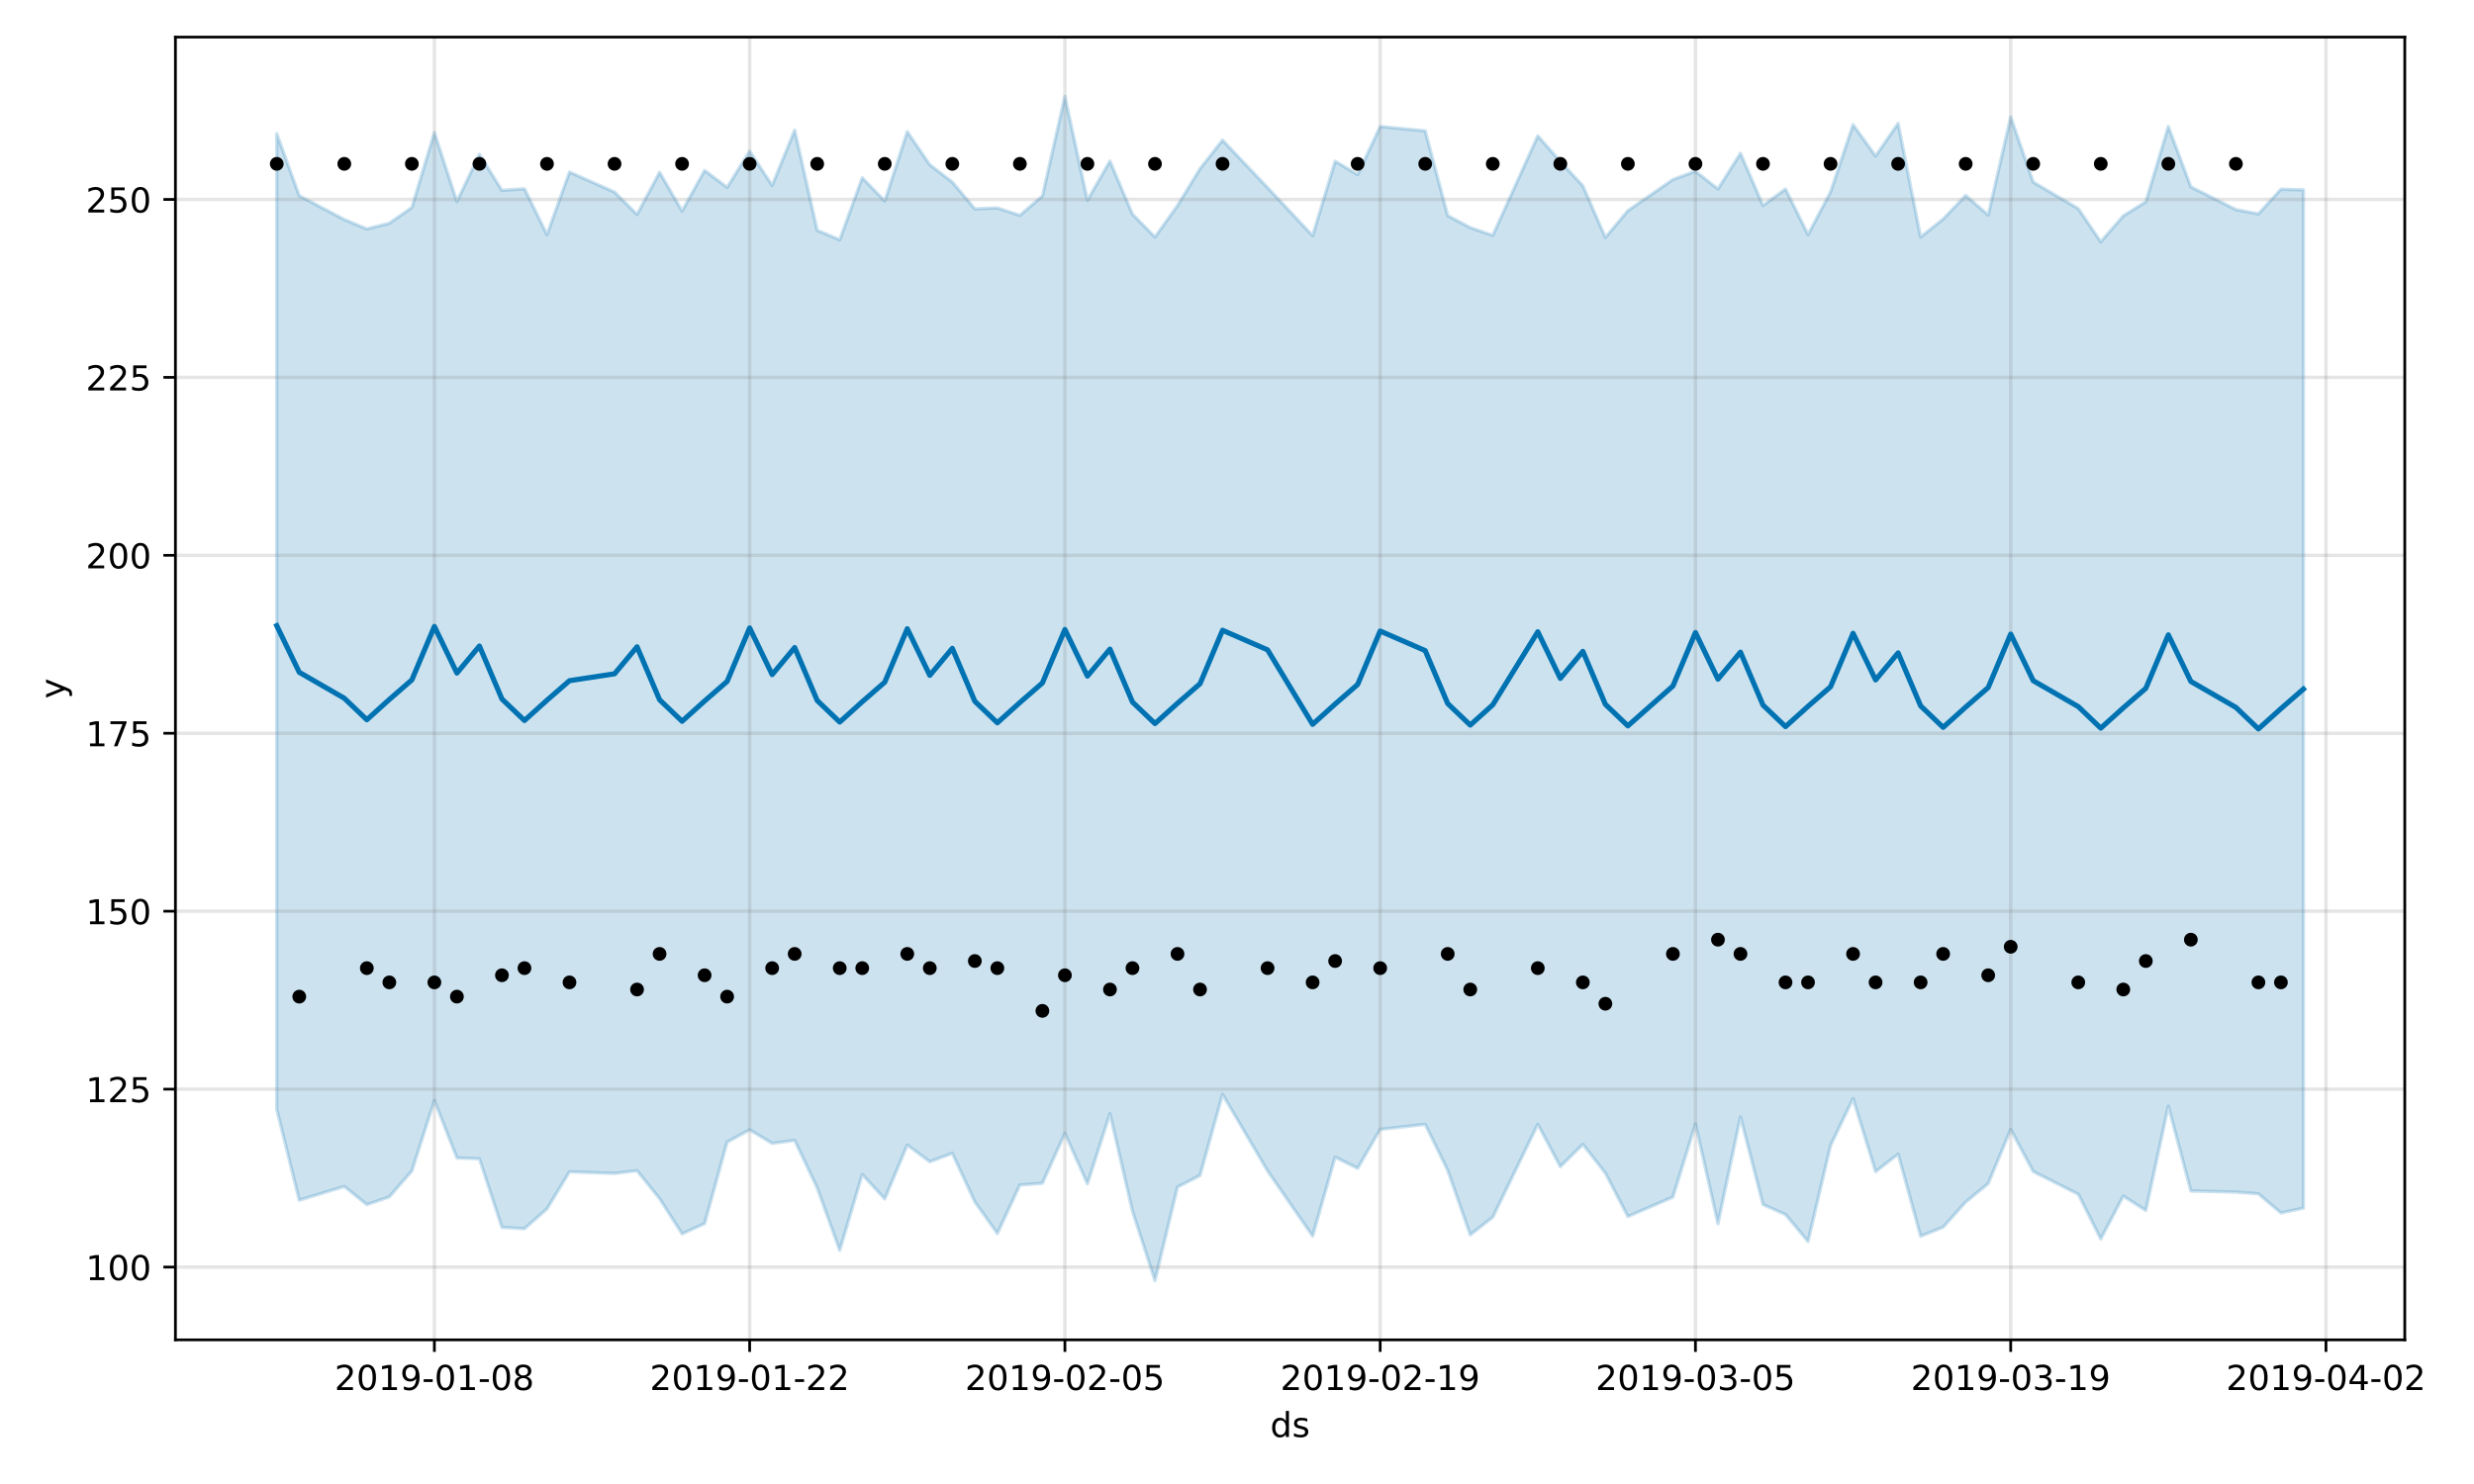 <?xml version="1.0" encoding="utf-8" standalone="no"?>
<!DOCTYPE svg PUBLIC "-//W3C//DTD SVG 1.1//EN"
  "http://www.w3.org/Graphics/SVG/1.1/DTD/svg11.dtd">
<!-- Created with matplotlib (https://matplotlib.org/) -->
<svg height="432pt" version="1.1" viewBox="0 0 720 432" width="720pt" xmlns="http://www.w3.org/2000/svg" xmlns:xlink="http://www.w3.org/1999/xlink">
 <defs>
  <style type="text/css">
*{stroke-linecap:butt;stroke-linejoin:round;}
  </style>
 </defs>
 <g id="figure_1">
  <g id="patch_1">
   <path d="M 0 432 
L 720 432 
L 720 0 
L 0 0 
z
" style="fill:#ffffff;"/>
  </g>
  <g id="axes_1">
   <g id="patch_2">
    <path d="M 51.05 390.04 
L 699.857 390.04 
L 699.857 10.8 
L 51.05 10.8 
z
" style="fill:#ffffff;"/>
   </g>
   <g id="PolyCollection_1">
    <defs>
     <path d="M 80.541 -393.087 
L 80.541 -109.038 
L 87.095 -82.62 
L 100.202 -86.616 
L 106.756 -81.335 
L 113.309 -83.585 
L 119.863 -91.127 
L 126.417 -111.621 
L 132.97 -94.913 
L 139.524 -94.662 
L 146.077 -74.709 
L 152.631 -74.313 
L 159.185 -80.084 
L 165.738 -90.881 
L 178.845 -90.423 
L 185.399 -91.197 
L 191.953 -83.07 
L 198.506 -72.825 
L 205.06 -75.812 
L 211.613 -99.526 
L 218.167 -103.093 
L 224.721 -99.167 
L 231.274 -100.025 
L 237.828 -86.194 
L 244.381 -68.013 
L 250.935 -90.09 
L 257.489 -82.985 
L 264.042 -98.674 
L 270.596 -93.811 
L 277.15 -96.257 
L 283.703 -82.132 
L 290.257 -72.916 
L 296.81 -87.044 
L 303.364 -87.538 
L 309.918 -102.062 
L 316.471 -87.389 
L 323.025 -107.793 
L 329.578 -79.415 
L 336.132 -59.198 
L 342.686 -86.459 
L 349.239 -89.818 
L 355.793 -113.422 
L 368.9 -91.135 
L 382.007 -72.174 
L 388.561 -95.148 
L 395.114 -91.9 
L 401.668 -103.219 
L 414.775 -104.688 
L 421.329 -91.293 
L 427.883 -72.521 
L 434.436 -77.658 
L 447.543 -104.692 
L 454.097 -92.38 
L 460.651 -98.865 
L 467.204 -90.513 
L 473.758 -77.863 
L 486.865 -83.53 
L 493.419 -104.789 
L 499.972 -75.789 
L 506.526 -106.842 
L 513.079 -81.357 
L 519.633 -78.435 
L 526.187 -70.603 
L 532.74 -98.519 
L 539.294 -112.185 
L 545.847 -90.92 
L 552.401 -96.025 
L 558.955 -72.134 
L 565.508 -74.758 
L 572.062 -82.078 
L 578.616 -87.445 
L 585.169 -103.19 
L 591.723 -90.953 
L 604.83 -84.353 
L 611.384 -71.322 
L 617.937 -83.818 
L 624.491 -79.63 
L 631.044 -109.982 
L 637.598 -85.304 
L 650.705 -84.976 
L 657.259 -84.473 
L 663.812 -78.907 
L 670.366 -80.316 
L 670.366 -376.728 
L 670.366 -376.728 
L 663.812 -376.916 
L 657.259 -369.726 
L 650.705 -370.989 
L 637.598 -377.602 
L 631.044 -395.166 
L 624.491 -373.253 
L 617.937 -369.163 
L 611.384 -361.614 
L 604.83 -371.27 
L 591.723 -378.993 
L 585.169 -397.947 
L 578.616 -369.412 
L 572.062 -375.093 
L 565.508 -368.231 
L 558.955 -363.005 
L 552.401 -396.082 
L 545.847 -386.57 
L 539.294 -395.7 
L 532.74 -376.122 
L 526.187 -363.707 
L 519.633 -376.968 
L 513.079 -372.178 
L 506.526 -387.372 
L 499.972 -376.985 
L 493.419 -382.144 
L 486.865 -379.741 
L 473.758 -370.667 
L 467.204 -362.885 
L 460.651 -377.903 
L 454.097 -384.993 
L 447.543 -392.436 
L 434.436 -363.477 
L 427.883 -365.727 
L 421.329 -369.234 
L 414.775 -393.919 
L 401.668 -395.162 
L 395.114 -381.181 
L 388.561 -385.067 
L 382.007 -363.392 
L 368.9 -377.387 
L 355.793 -391.203 
L 349.239 -382.887 
L 342.686 -372.159 
L 336.132 -362.997 
L 329.578 -369.647 
L 323.025 -385.11 
L 316.471 -373.695 
L 309.918 -403.962 
L 303.364 -374.956 
L 296.81 -369.306 
L 290.257 -371.468 
L 283.703 -371.201 
L 277.15 -379.006 
L 270.596 -384.044 
L 264.042 -393.659 
L 257.489 -373.479 
L 250.935 -380.244 
L 244.381 -362.197 
L 237.828 -364.959 
L 231.274 -394.104 
L 224.721 -378.025 
L 218.167 -388.002 
L 211.613 -377.457 
L 205.06 -382.382 
L 198.506 -370.558 
L 191.953 -381.863 
L 185.399 -369.563 
L 178.845 -376.091 
L 165.738 -381.914 
L 159.185 -363.712 
L 152.631 -377.048 
L 146.077 -376.589 
L 139.524 -387.083 
L 132.97 -373.326 
L 126.417 -393.4 
L 119.863 -371.591 
L 113.309 -367.024 
L 106.756 -365.345 
L 100.202 -368.095 
L 87.095 -375.018 
L 80.541 -393.087 
z
" id="m69ac37c98b" style="stroke:#0072b2;stroke-opacity:0.2;"/>
    </defs>
    <g clip-path="url(#p05acdda0e3)">
     <use style="fill:#0072b2;fill-opacity:0.2;stroke:#0072b2;stroke-opacity:0.2;" x="0" xlink:href="#m69ac37c98b" y="432"/>
    </g>
   </g>
   <g id="matplotlib.axis_1">
    <g id="xtick_1">
     <g id="line2d_1">
      <path clip-path="url(#p05acdda0e3)" d="M 126.417 390.04 
L 126.417 10.8 
" style="fill:none;stroke:#808080;stroke-linecap:square;stroke-opacity:0.2;"/>
     </g>
     <g id="line2d_2">
      <defs>
       <path d="M 0 0 
L 0 3.5 
" id="m11c2b55e4f" style="stroke:#000000;stroke-width:0.8;"/>
      </defs>
      <g>
       <use style="stroke:#000000;stroke-width:0.8;" x="126.417" xlink:href="#m11c2b55e4f" y="390.04"/>
      </g>
     </g>
     <g id="text_1">
      <!-- 2019-01-08 -->
      <defs>
       <path d="M 19.188 8.297 
L 53.609 8.297 
L 53.609 0 
L 7.328 0 
L 7.328 8.297 
Q 12.938 14.109 22.625 23.891 
Q 32.328 33.688 34.812 36.531 
Q 39.547 41.844 41.422 45.531 
Q 43.312 49.219 43.312 52.781 
Q 43.312 58.594 39.234 62.25 
Q 35.156 65.922 28.609 65.922 
Q 23.969 65.922 18.812 64.312 
Q 13.672 62.703 7.812 59.422 
L 7.812 69.391 
Q 13.766 71.781 18.938 73 
Q 24.125 74.219 28.422 74.219 
Q 39.75 74.219 46.484 68.547 
Q 53.219 62.891 53.219 53.422 
Q 53.219 48.922 51.531 44.891 
Q 49.859 40.875 45.406 35.406 
Q 44.188 33.984 37.641 27.219 
Q 31.109 20.453 19.188 8.297 
z
" id="DejaVuSans-50"/>
       <path d="M 31.781 66.406 
Q 24.172 66.406 20.328 58.906 
Q 16.5 51.422 16.5 36.375 
Q 16.5 21.391 20.328 13.891 
Q 24.172 6.391 31.781 6.391 
Q 39.453 6.391 43.281 13.891 
Q 47.125 21.391 47.125 36.375 
Q 47.125 51.422 43.281 58.906 
Q 39.453 66.406 31.781 66.406 
z
M 31.781 74.219 
Q 44.047 74.219 50.516 64.516 
Q 56.984 54.828 56.984 36.375 
Q 56.984 17.969 50.516 8.266 
Q 44.047 -1.422 31.781 -1.422 
Q 19.531 -1.422 13.062 8.266 
Q 6.594 17.969 6.594 36.375 
Q 6.594 54.828 13.062 64.516 
Q 19.531 74.219 31.781 74.219 
z
" id="DejaVuSans-48"/>
       <path d="M 12.406 8.297 
L 28.516 8.297 
L 28.516 63.922 
L 10.984 60.406 
L 10.984 69.391 
L 28.422 72.906 
L 38.281 72.906 
L 38.281 8.297 
L 54.391 8.297 
L 54.391 0 
L 12.406 0 
z
" id="DejaVuSans-49"/>
       <path d="M 10.984 1.516 
L 10.984 10.5 
Q 14.703 8.734 18.5 7.812 
Q 22.312 6.891 25.984 6.891 
Q 35.75 6.891 40.891 13.453 
Q 46.047 20.016 46.781 33.406 
Q 43.953 29.203 39.594 26.953 
Q 35.25 24.703 29.984 24.703 
Q 19.047 24.703 12.672 31.312 
Q 6.297 37.938 6.297 49.422 
Q 6.297 60.641 12.938 67.422 
Q 19.578 74.219 30.609 74.219 
Q 43.266 74.219 49.922 64.516 
Q 56.594 54.828 56.594 36.375 
Q 56.594 19.141 48.406 8.859 
Q 40.234 -1.422 26.422 -1.422 
Q 22.703 -1.422 18.891 -0.688 
Q 15.094 0.047 10.984 1.516 
z
M 30.609 32.422 
Q 37.25 32.422 41.125 36.953 
Q 45.016 41.5 45.016 49.422 
Q 45.016 57.281 41.125 61.844 
Q 37.25 66.406 30.609 66.406 
Q 23.969 66.406 20.094 61.844 
Q 16.219 57.281 16.219 49.422 
Q 16.219 41.5 20.094 36.953 
Q 23.969 32.422 30.609 32.422 
z
" id="DejaVuSans-57"/>
       <path d="M 4.891 31.391 
L 31.203 31.391 
L 31.203 23.391 
L 4.891 23.391 
z
" id="DejaVuSans-45"/>
       <path d="M 31.781 34.625 
Q 24.75 34.625 20.719 30.859 
Q 16.703 27.094 16.703 20.516 
Q 16.703 13.922 20.719 10.156 
Q 24.75 6.391 31.781 6.391 
Q 38.812 6.391 42.859 10.172 
Q 46.922 13.969 46.922 20.516 
Q 46.922 27.094 42.891 30.859 
Q 38.875 34.625 31.781 34.625 
z
M 21.922 38.812 
Q 15.578 40.375 12.031 44.719 
Q 8.5 49.078 8.5 55.328 
Q 8.5 64.062 14.719 69.141 
Q 20.953 74.219 31.781 74.219 
Q 42.672 74.219 48.875 69.141 
Q 55.078 64.062 55.078 55.328 
Q 55.078 49.078 51.531 44.719 
Q 48 40.375 41.703 38.812 
Q 48.828 37.156 52.797 32.312 
Q 56.781 27.484 56.781 20.516 
Q 56.781 9.906 50.312 4.234 
Q 43.844 -1.422 31.781 -1.422 
Q 19.734 -1.422 13.25 4.234 
Q 6.781 9.906 6.781 20.516 
Q 6.781 27.484 10.781 32.312 
Q 14.797 37.156 21.922 38.812 
z
M 18.312 54.391 
Q 18.312 48.734 21.844 45.562 
Q 25.391 42.391 31.781 42.391 
Q 38.141 42.391 41.719 45.562 
Q 45.312 48.734 45.312 54.391 
Q 45.312 60.062 41.719 63.234 
Q 38.141 66.406 31.781 66.406 
Q 25.391 66.406 21.844 63.234 
Q 18.312 60.062 18.312 54.391 
z
" id="DejaVuSans-56"/>
      </defs>
      <g transform="translate(97.359 404.638)scale(0.1 -0.1)">
       <use xlink:href="#DejaVuSans-50"/>
       <use x="63.623" xlink:href="#DejaVuSans-48"/>
       <use x="127.246" xlink:href="#DejaVuSans-49"/>
       <use x="190.869" xlink:href="#DejaVuSans-57"/>
       <use x="254.492" xlink:href="#DejaVuSans-45"/>
       <use x="290.576" xlink:href="#DejaVuSans-48"/>
       <use x="354.199" xlink:href="#DejaVuSans-49"/>
       <use x="417.822" xlink:href="#DejaVuSans-45"/>
       <use x="453.906" xlink:href="#DejaVuSans-48"/>
       <use x="517.529" xlink:href="#DejaVuSans-56"/>
      </g>
     </g>
    </g>
    <g id="xtick_2">
     <g id="line2d_3">
      <path clip-path="url(#p05acdda0e3)" d="M 218.167 390.04 
L 218.167 10.8 
" style="fill:none;stroke:#808080;stroke-linecap:square;stroke-opacity:0.2;"/>
     </g>
     <g id="line2d_4">
      <g>
       <use style="stroke:#000000;stroke-width:0.8;" x="218.167" xlink:href="#m11c2b55e4f" y="390.04"/>
      </g>
     </g>
     <g id="text_2">
      <!-- 2019-01-22 -->
      <g transform="translate(189.109 404.638)scale(0.1 -0.1)">
       <use xlink:href="#DejaVuSans-50"/>
       <use x="63.623" xlink:href="#DejaVuSans-48"/>
       <use x="127.246" xlink:href="#DejaVuSans-49"/>
       <use x="190.869" xlink:href="#DejaVuSans-57"/>
       <use x="254.492" xlink:href="#DejaVuSans-45"/>
       <use x="290.576" xlink:href="#DejaVuSans-48"/>
       <use x="354.199" xlink:href="#DejaVuSans-49"/>
       <use x="417.822" xlink:href="#DejaVuSans-45"/>
       <use x="453.906" xlink:href="#DejaVuSans-50"/>
       <use x="517.529" xlink:href="#DejaVuSans-50"/>
      </g>
     </g>
    </g>
    <g id="xtick_3">
     <g id="line2d_5">
      <path clip-path="url(#p05acdda0e3)" d="M 309.918 390.04 
L 309.918 10.8 
" style="fill:none;stroke:#808080;stroke-linecap:square;stroke-opacity:0.2;"/>
     </g>
     <g id="line2d_6">
      <g>
       <use style="stroke:#000000;stroke-width:0.8;" x="309.918" xlink:href="#m11c2b55e4f" y="390.04"/>
      </g>
     </g>
     <g id="text_3">
      <!-- 2019-02-05 -->
      <defs>
       <path d="M 10.797 72.906 
L 49.516 72.906 
L 49.516 64.594 
L 19.828 64.594 
L 19.828 46.734 
Q 21.969 47.469 24.109 47.828 
Q 26.266 48.188 28.422 48.188 
Q 40.625 48.188 47.75 41.5 
Q 54.891 34.812 54.891 23.391 
Q 54.891 11.625 47.562 5.094 
Q 40.234 -1.422 26.906 -1.422 
Q 22.312 -1.422 17.547 -0.641 
Q 12.797 0.141 7.719 1.703 
L 7.719 11.625 
Q 12.109 9.234 16.797 8.062 
Q 21.484 6.891 26.703 6.891 
Q 35.156 6.891 40.078 11.328 
Q 45.016 15.766 45.016 23.391 
Q 45.016 31 40.078 35.438 
Q 35.156 39.891 26.703 39.891 
Q 22.75 39.891 18.812 39.016 
Q 14.891 38.141 10.797 36.281 
z
" id="DejaVuSans-53"/>
      </defs>
      <g transform="translate(280.86 404.638)scale(0.1 -0.1)">
       <use xlink:href="#DejaVuSans-50"/>
       <use x="63.623" xlink:href="#DejaVuSans-48"/>
       <use x="127.246" xlink:href="#DejaVuSans-49"/>
       <use x="190.869" xlink:href="#DejaVuSans-57"/>
       <use x="254.492" xlink:href="#DejaVuSans-45"/>
       <use x="290.576" xlink:href="#DejaVuSans-48"/>
       <use x="354.199" xlink:href="#DejaVuSans-50"/>
       <use x="417.822" xlink:href="#DejaVuSans-45"/>
       <use x="453.906" xlink:href="#DejaVuSans-48"/>
       <use x="517.529" xlink:href="#DejaVuSans-53"/>
      </g>
     </g>
    </g>
    <g id="xtick_4">
     <g id="line2d_7">
      <path clip-path="url(#p05acdda0e3)" d="M 401.668 390.04 
L 401.668 10.8 
" style="fill:none;stroke:#808080;stroke-linecap:square;stroke-opacity:0.2;"/>
     </g>
     <g id="line2d_8">
      <g>
       <use style="stroke:#000000;stroke-width:0.8;" x="401.668" xlink:href="#m11c2b55e4f" y="390.04"/>
      </g>
     </g>
     <g id="text_4">
      <!-- 2019-02-19 -->
      <g transform="translate(372.61 404.638)scale(0.1 -0.1)">
       <use xlink:href="#DejaVuSans-50"/>
       <use x="63.623" xlink:href="#DejaVuSans-48"/>
       <use x="127.246" xlink:href="#DejaVuSans-49"/>
       <use x="190.869" xlink:href="#DejaVuSans-57"/>
       <use x="254.492" xlink:href="#DejaVuSans-45"/>
       <use x="290.576" xlink:href="#DejaVuSans-48"/>
       <use x="354.199" xlink:href="#DejaVuSans-50"/>
       <use x="417.822" xlink:href="#DejaVuSans-45"/>
       <use x="453.906" xlink:href="#DejaVuSans-49"/>
       <use x="517.529" xlink:href="#DejaVuSans-57"/>
      </g>
     </g>
    </g>
    <g id="xtick_5">
     <g id="line2d_9">
      <path clip-path="url(#p05acdda0e3)" d="M 493.419 390.04 
L 493.419 10.8 
" style="fill:none;stroke:#808080;stroke-linecap:square;stroke-opacity:0.2;"/>
     </g>
     <g id="line2d_10">
      <g>
       <use style="stroke:#000000;stroke-width:0.8;" x="493.419" xlink:href="#m11c2b55e4f" y="390.04"/>
      </g>
     </g>
     <g id="text_5">
      <!-- 2019-03-05 -->
      <defs>
       <path d="M 40.578 39.312 
Q 47.656 37.797 51.625 33 
Q 55.609 28.219 55.609 21.188 
Q 55.609 10.406 48.188 4.484 
Q 40.766 -1.422 27.094 -1.422 
Q 22.516 -1.422 17.656 -0.516 
Q 12.797 0.391 7.625 2.203 
L 7.625 11.719 
Q 11.719 9.328 16.594 8.109 
Q 21.484 6.891 26.812 6.891 
Q 36.078 6.891 40.938 10.547 
Q 45.797 14.203 45.797 21.188 
Q 45.797 27.641 41.281 31.266 
Q 36.766 34.906 28.719 34.906 
L 20.219 34.906 
L 20.219 43.016 
L 29.109 43.016 
Q 36.375 43.016 40.234 45.922 
Q 44.094 48.828 44.094 54.297 
Q 44.094 59.906 40.109 62.906 
Q 36.141 65.922 28.719 65.922 
Q 24.656 65.922 20.016 65.031 
Q 15.375 64.156 9.812 62.312 
L 9.812 71.094 
Q 15.438 72.656 20.344 73.438 
Q 25.25 74.219 29.594 74.219 
Q 40.828 74.219 47.359 69.109 
Q 53.906 64.016 53.906 55.328 
Q 53.906 49.266 50.438 45.094 
Q 46.969 40.922 40.578 39.312 
z
" id="DejaVuSans-51"/>
      </defs>
      <g transform="translate(464.361 404.638)scale(0.1 -0.1)">
       <use xlink:href="#DejaVuSans-50"/>
       <use x="63.623" xlink:href="#DejaVuSans-48"/>
       <use x="127.246" xlink:href="#DejaVuSans-49"/>
       <use x="190.869" xlink:href="#DejaVuSans-57"/>
       <use x="254.492" xlink:href="#DejaVuSans-45"/>
       <use x="290.576" xlink:href="#DejaVuSans-48"/>
       <use x="354.199" xlink:href="#DejaVuSans-51"/>
       <use x="417.822" xlink:href="#DejaVuSans-45"/>
       <use x="453.906" xlink:href="#DejaVuSans-48"/>
       <use x="517.529" xlink:href="#DejaVuSans-53"/>
      </g>
     </g>
    </g>
    <g id="xtick_6">
     <g id="line2d_11">
      <path clip-path="url(#p05acdda0e3)" d="M 585.169 390.04 
L 585.169 10.8 
" style="fill:none;stroke:#808080;stroke-linecap:square;stroke-opacity:0.2;"/>
     </g>
     <g id="line2d_12">
      <g>
       <use style="stroke:#000000;stroke-width:0.8;" x="585.169" xlink:href="#m11c2b55e4f" y="390.04"/>
      </g>
     </g>
     <g id="text_6">
      <!-- 2019-03-19 -->
      <g transform="translate(556.111 404.638)scale(0.1 -0.1)">
       <use xlink:href="#DejaVuSans-50"/>
       <use x="63.623" xlink:href="#DejaVuSans-48"/>
       <use x="127.246" xlink:href="#DejaVuSans-49"/>
       <use x="190.869" xlink:href="#DejaVuSans-57"/>
       <use x="254.492" xlink:href="#DejaVuSans-45"/>
       <use x="290.576" xlink:href="#DejaVuSans-48"/>
       <use x="354.199" xlink:href="#DejaVuSans-51"/>
       <use x="417.822" xlink:href="#DejaVuSans-45"/>
       <use x="453.906" xlink:href="#DejaVuSans-49"/>
       <use x="517.529" xlink:href="#DejaVuSans-57"/>
      </g>
     </g>
    </g>
    <g id="xtick_7">
     <g id="line2d_13">
      <path clip-path="url(#p05acdda0e3)" d="M 676.92 390.04 
L 676.92 10.8 
" style="fill:none;stroke:#808080;stroke-linecap:square;stroke-opacity:0.2;"/>
     </g>
     <g id="line2d_14">
      <g>
       <use style="stroke:#000000;stroke-width:0.8;" x="676.92" xlink:href="#m11c2b55e4f" y="390.04"/>
      </g>
     </g>
     <g id="text_7">
      <!-- 2019-04-02 -->
      <defs>
       <path d="M 37.797 64.312 
L 12.891 25.391 
L 37.797 25.391 
z
M 35.203 72.906 
L 47.609 72.906 
L 47.609 25.391 
L 58.016 25.391 
L 58.016 17.188 
L 47.609 17.188 
L 47.609 0 
L 37.797 0 
L 37.797 17.188 
L 4.891 17.188 
L 4.891 26.703 
z
" id="DejaVuSans-52"/>
      </defs>
      <g transform="translate(647.862 404.638)scale(0.1 -0.1)">
       <use xlink:href="#DejaVuSans-50"/>
       <use x="63.623" xlink:href="#DejaVuSans-48"/>
       <use x="127.246" xlink:href="#DejaVuSans-49"/>
       <use x="190.869" xlink:href="#DejaVuSans-57"/>
       <use x="254.492" xlink:href="#DejaVuSans-45"/>
       <use x="290.576" xlink:href="#DejaVuSans-48"/>
       <use x="354.199" xlink:href="#DejaVuSans-52"/>
       <use x="417.822" xlink:href="#DejaVuSans-45"/>
       <use x="453.906" xlink:href="#DejaVuSans-48"/>
       <use x="517.529" xlink:href="#DejaVuSans-50"/>
      </g>
     </g>
    </g>
    <g id="text_8">
     <!-- ds -->
     <defs>
      <path d="M 45.406 46.391 
L 45.406 75.984 
L 54.391 75.984 
L 54.391 0 
L 45.406 0 
L 45.406 8.203 
Q 42.578 3.328 38.25 0.953 
Q 33.938 -1.422 27.875 -1.422 
Q 17.969 -1.422 11.734 6.484 
Q 5.516 14.406 5.516 27.297 
Q 5.516 40.188 11.734 48.094 
Q 17.969 56 27.875 56 
Q 33.938 56 38.25 53.625 
Q 42.578 51.266 45.406 46.391 
z
M 14.797 27.297 
Q 14.797 17.391 18.875 11.75 
Q 22.953 6.109 30.078 6.109 
Q 37.203 6.109 41.297 11.75 
Q 45.406 17.391 45.406 27.297 
Q 45.406 37.203 41.297 42.844 
Q 37.203 48.484 30.078 48.484 
Q 22.953 48.484 18.875 42.844 
Q 14.797 37.203 14.797 27.297 
z
" id="DejaVuSans-100"/>
      <path d="M 44.281 53.078 
L 44.281 44.578 
Q 40.484 46.531 36.375 47.5 
Q 32.281 48.484 27.875 48.484 
Q 21.188 48.484 17.844 46.438 
Q 14.5 44.391 14.5 40.281 
Q 14.5 37.156 16.891 35.375 
Q 19.281 33.594 26.516 31.984 
L 29.594 31.297 
Q 39.156 29.25 43.188 25.516 
Q 47.219 21.781 47.219 15.094 
Q 47.219 7.469 41.188 3.016 
Q 35.156 -1.422 24.609 -1.422 
Q 20.219 -1.422 15.453 -0.562 
Q 10.688 0.297 5.422 2 
L 5.422 11.281 
Q 10.406 8.688 15.234 7.391 
Q 20.062 6.109 24.812 6.109 
Q 31.156 6.109 34.562 8.281 
Q 37.984 10.453 37.984 14.406 
Q 37.984 18.062 35.516 20.016 
Q 33.062 21.969 24.703 23.781 
L 21.578 24.516 
Q 13.234 26.266 9.516 29.906 
Q 5.812 33.547 5.812 39.891 
Q 5.812 47.609 11.281 51.797 
Q 16.75 56 26.812 56 
Q 31.781 56 36.172 55.266 
Q 40.578 54.547 44.281 53.078 
z
" id="DejaVuSans-115"/>
     </defs>
     <g transform="translate(369.675 418.317)scale(0.1 -0.1)">
      <use xlink:href="#DejaVuSans-100"/>
      <use x="63.477" xlink:href="#DejaVuSans-115"/>
     </g>
    </g>
   </g>
   <g id="matplotlib.axis_2">
    <g id="ytick_1">
     <g id="line2d_15">
      <path clip-path="url(#p05acdda0e3)" d="M 51.05 368.857 
L 699.857 368.857 
" style="fill:none;stroke:#808080;stroke-linecap:square;stroke-opacity:0.2;"/>
     </g>
     <g id="line2d_16">
      <defs>
       <path d="M 0 0 
L -3.5 0 
" id="m2adbb135c2" style="stroke:#000000;stroke-width:0.8;"/>
      </defs>
      <g>
       <use style="stroke:#000000;stroke-width:0.8;" x="51.05" xlink:href="#m2adbb135c2" y="368.857"/>
      </g>
     </g>
     <g id="text_9">
      <!-- 100 -->
      <g transform="translate(24.962 372.656)scale(0.1 -0.1)">
       <use xlink:href="#DejaVuSans-49"/>
       <use x="63.623" xlink:href="#DejaVuSans-48"/>
       <use x="127.246" xlink:href="#DejaVuSans-48"/>
      </g>
     </g>
    </g>
    <g id="ytick_2">
     <g id="line2d_17">
      <path clip-path="url(#p05acdda0e3)" d="M 51.05 317.056 
L 699.857 317.056 
" style="fill:none;stroke:#808080;stroke-linecap:square;stroke-opacity:0.2;"/>
     </g>
     <g id="line2d_18">
      <g>
       <use style="stroke:#000000;stroke-width:0.8;" x="51.05" xlink:href="#m2adbb135c2" y="317.056"/>
      </g>
     </g>
     <g id="text_10">
      <!-- 125 -->
      <g transform="translate(24.962 320.856)scale(0.1 -0.1)">
       <use xlink:href="#DejaVuSans-49"/>
       <use x="63.623" xlink:href="#DejaVuSans-50"/>
       <use x="127.246" xlink:href="#DejaVuSans-53"/>
      </g>
     </g>
    </g>
    <g id="ytick_3">
     <g id="line2d_19">
      <path clip-path="url(#p05acdda0e3)" d="M 51.05 265.256 
L 699.857 265.256 
" style="fill:none;stroke:#808080;stroke-linecap:square;stroke-opacity:0.2;"/>
     </g>
     <g id="line2d_20">
      <g>
       <use style="stroke:#000000;stroke-width:0.8;" x="51.05" xlink:href="#m2adbb135c2" y="265.256"/>
      </g>
     </g>
     <g id="text_11">
      <!-- 150 -->
      <g transform="translate(24.962 269.055)scale(0.1 -0.1)">
       <use xlink:href="#DejaVuSans-49"/>
       <use x="63.623" xlink:href="#DejaVuSans-53"/>
       <use x="127.246" xlink:href="#DejaVuSans-48"/>
      </g>
     </g>
    </g>
    <g id="ytick_4">
     <g id="line2d_21">
      <path clip-path="url(#p05acdda0e3)" d="M 51.05 213.456 
L 699.857 213.456 
" style="fill:none;stroke:#808080;stroke-linecap:square;stroke-opacity:0.2;"/>
     </g>
     <g id="line2d_22">
      <g>
       <use style="stroke:#000000;stroke-width:0.8;" x="51.05" xlink:href="#m2adbb135c2" y="213.456"/>
      </g>
     </g>
     <g id="text_12">
      <!-- 175 -->
      <defs>
       <path d="M 8.203 72.906 
L 55.078 72.906 
L 55.078 68.703 
L 28.609 0 
L 18.312 0 
L 43.219 64.594 
L 8.203 64.594 
z
" id="DejaVuSans-55"/>
      </defs>
      <g transform="translate(24.962 217.255)scale(0.1 -0.1)">
       <use xlink:href="#DejaVuSans-49"/>
       <use x="63.623" xlink:href="#DejaVuSans-55"/>
       <use x="127.246" xlink:href="#DejaVuSans-53"/>
      </g>
     </g>
    </g>
    <g id="ytick_5">
     <g id="line2d_23">
      <path clip-path="url(#p05acdda0e3)" d="M 51.05 161.656 
L 699.857 161.656 
" style="fill:none;stroke:#808080;stroke-linecap:square;stroke-opacity:0.2;"/>
     </g>
     <g id="line2d_24">
      <g>
       <use style="stroke:#000000;stroke-width:0.8;" x="51.05" xlink:href="#m2adbb135c2" y="161.656"/>
      </g>
     </g>
     <g id="text_13">
      <!-- 200 -->
      <g transform="translate(24.962 165.455)scale(0.1 -0.1)">
       <use xlink:href="#DejaVuSans-50"/>
       <use x="63.623" xlink:href="#DejaVuSans-48"/>
       <use x="127.246" xlink:href="#DejaVuSans-48"/>
      </g>
     </g>
    </g>
    <g id="ytick_6">
     <g id="line2d_25">
      <path clip-path="url(#p05acdda0e3)" d="M 51.05 109.855 
L 699.857 109.855 
" style="fill:none;stroke:#808080;stroke-linecap:square;stroke-opacity:0.2;"/>
     </g>
     <g id="line2d_26">
      <g>
       <use style="stroke:#000000;stroke-width:0.8;" x="51.05" xlink:href="#m2adbb135c2" y="109.855"/>
      </g>
     </g>
     <g id="text_14">
      <!-- 225 -->
      <g transform="translate(24.962 113.655)scale(0.1 -0.1)">
       <use xlink:href="#DejaVuSans-50"/>
       <use x="63.623" xlink:href="#DejaVuSans-50"/>
       <use x="127.246" xlink:href="#DejaVuSans-53"/>
      </g>
     </g>
    </g>
    <g id="ytick_7">
     <g id="line2d_27">
      <path clip-path="url(#p05acdda0e3)" d="M 51.05 58.055 
L 699.857 58.055 
" style="fill:none;stroke:#808080;stroke-linecap:square;stroke-opacity:0.2;"/>
     </g>
     <g id="line2d_28">
      <g>
       <use style="stroke:#000000;stroke-width:0.8;" x="51.05" xlink:href="#m2adbb135c2" y="58.055"/>
      </g>
     </g>
     <g id="text_15">
      <!-- 250 -->
      <g transform="translate(24.962 61.854)scale(0.1 -0.1)">
       <use xlink:href="#DejaVuSans-50"/>
       <use x="63.623" xlink:href="#DejaVuSans-53"/>
       <use x="127.246" xlink:href="#DejaVuSans-48"/>
      </g>
     </g>
    </g>
    <g id="text_16">
     <!-- y -->
     <defs>
      <path d="M 32.172 -5.078 
Q 28.375 -14.844 24.75 -17.812 
Q 21.141 -20.797 15.094 -20.797 
L 7.906 -20.797 
L 7.906 -13.281 
L 13.188 -13.281 
Q 16.891 -13.281 18.938 -11.516 
Q 21 -9.766 23.484 -3.219 
L 25.094 0.875 
L 2.984 54.688 
L 12.5 54.688 
L 29.594 11.922 
L 46.688 54.688 
L 56.203 54.688 
z
" id="DejaVuSans-121"/>
     </defs>
     <g transform="translate(18.883 203.379)rotate(-90)scale(0.1 -0.1)">
      <use xlink:href="#DejaVuSans-121"/>
     </g>
    </g>
   </g>
   <g id="line2d_29">
    <defs>
     <path d="M 0 1.5 
C 0.398 1.5 0.779 1.342 1.061 1.061 
C 1.342 0.779 1.5 0.398 1.5 0 
C 1.5 -0.398 1.342 -0.779 1.061 -1.061 
C 0.779 -1.342 0.398 -1.5 0 -1.5 
C -0.398 -1.5 -0.779 -1.342 -1.061 -1.061 
C -1.342 -0.779 -1.5 -0.398 -1.5 0 
C -1.5 0.398 -1.342 0.779 -1.061 1.061 
C -0.779 1.342 -0.398 1.5 0 1.5 
z
" id="ma187d7b9cc" style="stroke:#000000;"/>
    </defs>
    <g clip-path="url(#p05acdda0e3)">
     <use style="stroke:#000000;" x="80.541" xlink:href="#ma187d7b9cc" y="47.695"/>
     <use style="stroke:#000000;" x="87.095" xlink:href="#ma187d7b9cc" y="290.12"/>
     <use style="stroke:#000000;" x="100.202" xlink:href="#ma187d7b9cc" y="47.695"/>
     <use style="stroke:#000000;" x="106.756" xlink:href="#ma187d7b9cc" y="281.832"/>
     <use style="stroke:#000000;" x="113.309" xlink:href="#ma187d7b9cc" y="285.976"/>
     <use style="stroke:#000000;" x="119.863" xlink:href="#ma187d7b9cc" y="47.695"/>
     <use style="stroke:#000000;" x="126.417" xlink:href="#ma187d7b9cc" y="285.976"/>
     <use style="stroke:#000000;" x="132.97" xlink:href="#ma187d7b9cc" y="290.12"/>
     <use style="stroke:#000000;" x="139.524" xlink:href="#ma187d7b9cc" y="47.695"/>
     <use style="stroke:#000000;" x="146.077" xlink:href="#ma187d7b9cc" y="283.904"/>
     <use style="stroke:#000000;" x="152.631" xlink:href="#ma187d7b9cc" y="281.832"/>
     <use style="stroke:#000000;" x="159.185" xlink:href="#ma187d7b9cc" y="47.695"/>
     <use style="stroke:#000000;" x="165.738" xlink:href="#ma187d7b9cc" y="285.976"/>
     <use style="stroke:#000000;" x="178.845" xlink:href="#ma187d7b9cc" y="47.695"/>
     <use style="stroke:#000000;" x="185.399" xlink:href="#ma187d7b9cc" y="288.048"/>
     <use style="stroke:#000000;" x="191.953" xlink:href="#ma187d7b9cc" y="277.688"/>
     <use style="stroke:#000000;" x="198.506" xlink:href="#ma187d7b9cc" y="47.695"/>
     <use style="stroke:#000000;" x="205.06" xlink:href="#ma187d7b9cc" y="283.904"/>
     <use style="stroke:#000000;" x="211.613" xlink:href="#ma187d7b9cc" y="290.12"/>
     <use style="stroke:#000000;" x="218.167" xlink:href="#ma187d7b9cc" y="47.695"/>
     <use style="stroke:#000000;" x="224.721" xlink:href="#ma187d7b9cc" y="281.832"/>
     <use style="stroke:#000000;" x="231.274" xlink:href="#ma187d7b9cc" y="277.688"/>
     <use style="stroke:#000000;" x="237.828" xlink:href="#ma187d7b9cc" y="47.695"/>
     <use style="stroke:#000000;" x="244.381" xlink:href="#ma187d7b9cc" y="281.832"/>
     <use style="stroke:#000000;" x="250.935" xlink:href="#ma187d7b9cc" y="281.832"/>
     <use style="stroke:#000000;" x="257.489" xlink:href="#ma187d7b9cc" y="47.695"/>
     <use style="stroke:#000000;" x="264.042" xlink:href="#ma187d7b9cc" y="277.688"/>
     <use style="stroke:#000000;" x="270.596" xlink:href="#ma187d7b9cc" y="281.832"/>
     <use style="stroke:#000000;" x="277.15" xlink:href="#ma187d7b9cc" y="47.695"/>
     <use style="stroke:#000000;" x="283.703" xlink:href="#ma187d7b9cc" y="279.76"/>
     <use style="stroke:#000000;" x="290.257" xlink:href="#ma187d7b9cc" y="281.832"/>
     <use style="stroke:#000000;" x="296.81" xlink:href="#ma187d7b9cc" y="47.695"/>
     <use style="stroke:#000000;" x="303.364" xlink:href="#ma187d7b9cc" y="294.264"/>
     <use style="stroke:#000000;" x="309.918" xlink:href="#ma187d7b9cc" y="283.904"/>
     <use style="stroke:#000000;" x="316.471" xlink:href="#ma187d7b9cc" y="47.695"/>
     <use style="stroke:#000000;" x="323.025" xlink:href="#ma187d7b9cc" y="288.048"/>
     <use style="stroke:#000000;" x="329.578" xlink:href="#ma187d7b9cc" y="281.832"/>
     <use style="stroke:#000000;" x="336.132" xlink:href="#ma187d7b9cc" y="47.695"/>
     <use style="stroke:#000000;" x="342.686" xlink:href="#ma187d7b9cc" y="277.688"/>
     <use style="stroke:#000000;" x="349.239" xlink:href="#ma187d7b9cc" y="288.048"/>
     <use style="stroke:#000000;" x="355.793" xlink:href="#ma187d7b9cc" y="47.695"/>
     <use style="stroke:#000000;" x="368.9" xlink:href="#ma187d7b9cc" y="281.832"/>
     <use style="stroke:#000000;" x="382.007" xlink:href="#ma187d7b9cc" y="285.976"/>
     <use style="stroke:#000000;" x="388.561" xlink:href="#ma187d7b9cc" y="279.76"/>
     <use style="stroke:#000000;" x="395.114" xlink:href="#ma187d7b9cc" y="47.695"/>
     <use style="stroke:#000000;" x="401.668" xlink:href="#ma187d7b9cc" y="281.832"/>
     <use style="stroke:#000000;" x="414.775" xlink:href="#ma187d7b9cc" y="47.695"/>
     <use style="stroke:#000000;" x="421.329" xlink:href="#ma187d7b9cc" y="277.688"/>
     <use style="stroke:#000000;" x="427.883" xlink:href="#ma187d7b9cc" y="288.048"/>
     <use style="stroke:#000000;" x="434.436" xlink:href="#ma187d7b9cc" y="47.695"/>
     <use style="stroke:#000000;" x="447.543" xlink:href="#ma187d7b9cc" y="281.832"/>
     <use style="stroke:#000000;" x="454.097" xlink:href="#ma187d7b9cc" y="47.695"/>
     <use style="stroke:#000000;" x="460.651" xlink:href="#ma187d7b9cc" y="285.976"/>
     <use style="stroke:#000000;" x="467.204" xlink:href="#ma187d7b9cc" y="292.192"/>
     <use style="stroke:#000000;" x="473.758" xlink:href="#ma187d7b9cc" y="47.695"/>
     <use style="stroke:#000000;" x="486.865" xlink:href="#ma187d7b9cc" y="277.688"/>
     <use style="stroke:#000000;" x="493.419" xlink:href="#ma187d7b9cc" y="47.695"/>
     <use style="stroke:#000000;" x="499.972" xlink:href="#ma187d7b9cc" y="273.544"/>
     <use style="stroke:#000000;" x="506.526" xlink:href="#ma187d7b9cc" y="277.688"/>
     <use style="stroke:#000000;" x="513.079" xlink:href="#ma187d7b9cc" y="47.695"/>
     <use style="stroke:#000000;" x="519.633" xlink:href="#ma187d7b9cc" y="285.976"/>
     <use style="stroke:#000000;" x="526.187" xlink:href="#ma187d7b9cc" y="285.976"/>
     <use style="stroke:#000000;" x="532.74" xlink:href="#ma187d7b9cc" y="47.695"/>
     <use style="stroke:#000000;" x="539.294" xlink:href="#ma187d7b9cc" y="277.688"/>
     <use style="stroke:#000000;" x="545.847" xlink:href="#ma187d7b9cc" y="285.976"/>
     <use style="stroke:#000000;" x="552.401" xlink:href="#ma187d7b9cc" y="47.695"/>
     <use style="stroke:#000000;" x="558.955" xlink:href="#ma187d7b9cc" y="285.976"/>
     <use style="stroke:#000000;" x="565.508" xlink:href="#ma187d7b9cc" y="277.688"/>
     <use style="stroke:#000000;" x="572.062" xlink:href="#ma187d7b9cc" y="47.695"/>
     <use style="stroke:#000000;" x="578.616" xlink:href="#ma187d7b9cc" y="283.904"/>
     <use style="stroke:#000000;" x="585.169" xlink:href="#ma187d7b9cc" y="275.616"/>
     <use style="stroke:#000000;" x="591.723" xlink:href="#ma187d7b9cc" y="47.695"/>
     <use style="stroke:#000000;" x="604.83" xlink:href="#ma187d7b9cc" y="285.976"/>
     <use style="stroke:#000000;" x="611.384" xlink:href="#ma187d7b9cc" y="47.695"/>
     <use style="stroke:#000000;" x="617.937" xlink:href="#ma187d7b9cc" y="288.048"/>
     <use style="stroke:#000000;" x="624.491" xlink:href="#ma187d7b9cc" y="279.76"/>
     <use style="stroke:#000000;" x="631.044" xlink:href="#ma187d7b9cc" y="47.695"/>
     <use style="stroke:#000000;" x="637.598" xlink:href="#ma187d7b9cc" y="273.544"/>
     <use style="stroke:#000000;" x="650.705" xlink:href="#ma187d7b9cc" y="47.695"/>
     <use style="stroke:#000000;" x="657.259" xlink:href="#ma187d7b9cc" y="285.976"/>
     <use style="stroke:#000000;" x="663.812" xlink:href="#ma187d7b9cc" y="285.976"/>
    </g>
   </g>
   <g id="line2d_30">
    <path clip-path="url(#p05acdda0e3)" d="M 80.541 182.144 
L 87.095 195.71 
L 100.202 203.261 
L 106.756 209.521 
L 113.309 203.617 
L 119.863 197.926 
L 126.417 182.366 
L 132.97 195.932 
L 139.524 188.065 
L 146.077 203.483 
L 152.631 209.742 
L 159.185 203.839 
L 165.738 198.148 
L 178.845 196.154 
L 185.399 188.287 
L 191.953 203.705 
L 198.506 209.964 
L 205.06 204.061 
L 211.613 198.37 
L 218.167 182.81 
L 224.721 196.376 
L 231.274 188.509 
L 237.828 203.927 
L 244.381 210.186 
L 250.935 204.283 
L 257.489 198.592 
L 264.042 183.032 
L 270.596 196.597 
L 277.15 188.731 
L 283.703 204.149 
L 290.257 210.408 
L 296.81 204.505 
L 303.364 198.814 
L 309.918 183.253 
L 316.471 196.819 
L 323.025 188.953 
L 329.578 204.371 
L 336.132 210.63 
L 342.686 204.727 
L 349.239 199.036 
L 355.793 183.475 
L 368.9 189.175 
L 382.007 210.852 
L 388.561 204.949 
L 395.114 199.258 
L 401.668 183.697 
L 414.775 189.397 
L 421.329 204.815 
L 427.883 211.074 
L 434.436 205.171 
L 447.543 183.919 
L 454.097 197.485 
L 460.651 189.618 
L 467.204 205.036 
L 473.758 211.296 
L 486.865 199.702 
L 493.419 184.141 
L 499.972 197.707 
L 506.526 189.84 
L 513.079 205.258 
L 519.633 211.518 
L 526.187 205.614 
L 532.74 199.924 
L 539.294 184.363 
L 545.847 197.929 
L 552.401 190.062 
L 558.955 205.48 
L 565.508 211.74 
L 572.062 205.836 
L 578.616 200.146 
L 585.169 184.585 
L 591.723 198.151 
L 604.83 205.702 
L 611.384 211.962 
L 617.937 206.058 
L 624.491 200.368 
L 631.044 184.807 
L 637.598 198.373 
L 650.705 205.924 
L 657.259 212.184 
L 663.812 206.28 
L 670.366 200.589 
" style="fill:none;stroke:#0072b2;stroke-linecap:square;stroke-width:1.5;"/>
   </g>
   <g id="patch_3">
    <path d="M 51.05 390.04 
L 51.05 10.8 
" style="fill:none;stroke:#000000;stroke-linecap:square;stroke-linejoin:miter;stroke-width:0.8;"/>
   </g>
   <g id="patch_4">
    <path d="M 699.857 390.04 
L 699.857 10.8 
" style="fill:none;stroke:#000000;stroke-linecap:square;stroke-linejoin:miter;stroke-width:0.8;"/>
   </g>
   <g id="patch_5">
    <path d="M 51.05 390.04 
L 699.857 390.04 
" style="fill:none;stroke:#000000;stroke-linecap:square;stroke-linejoin:miter;stroke-width:0.8;"/>
   </g>
   <g id="patch_6">
    <path d="M 51.05 10.8 
L 699.857 10.8 
" style="fill:none;stroke:#000000;stroke-linecap:square;stroke-linejoin:miter;stroke-width:0.8;"/>
   </g>
  </g>
 </g>
 <defs>
  <clipPath id="p05acdda0e3">
   <rect height="379.24" width="648.807" x="51.05" y="10.8"/>
  </clipPath>
 </defs>
</svg>
